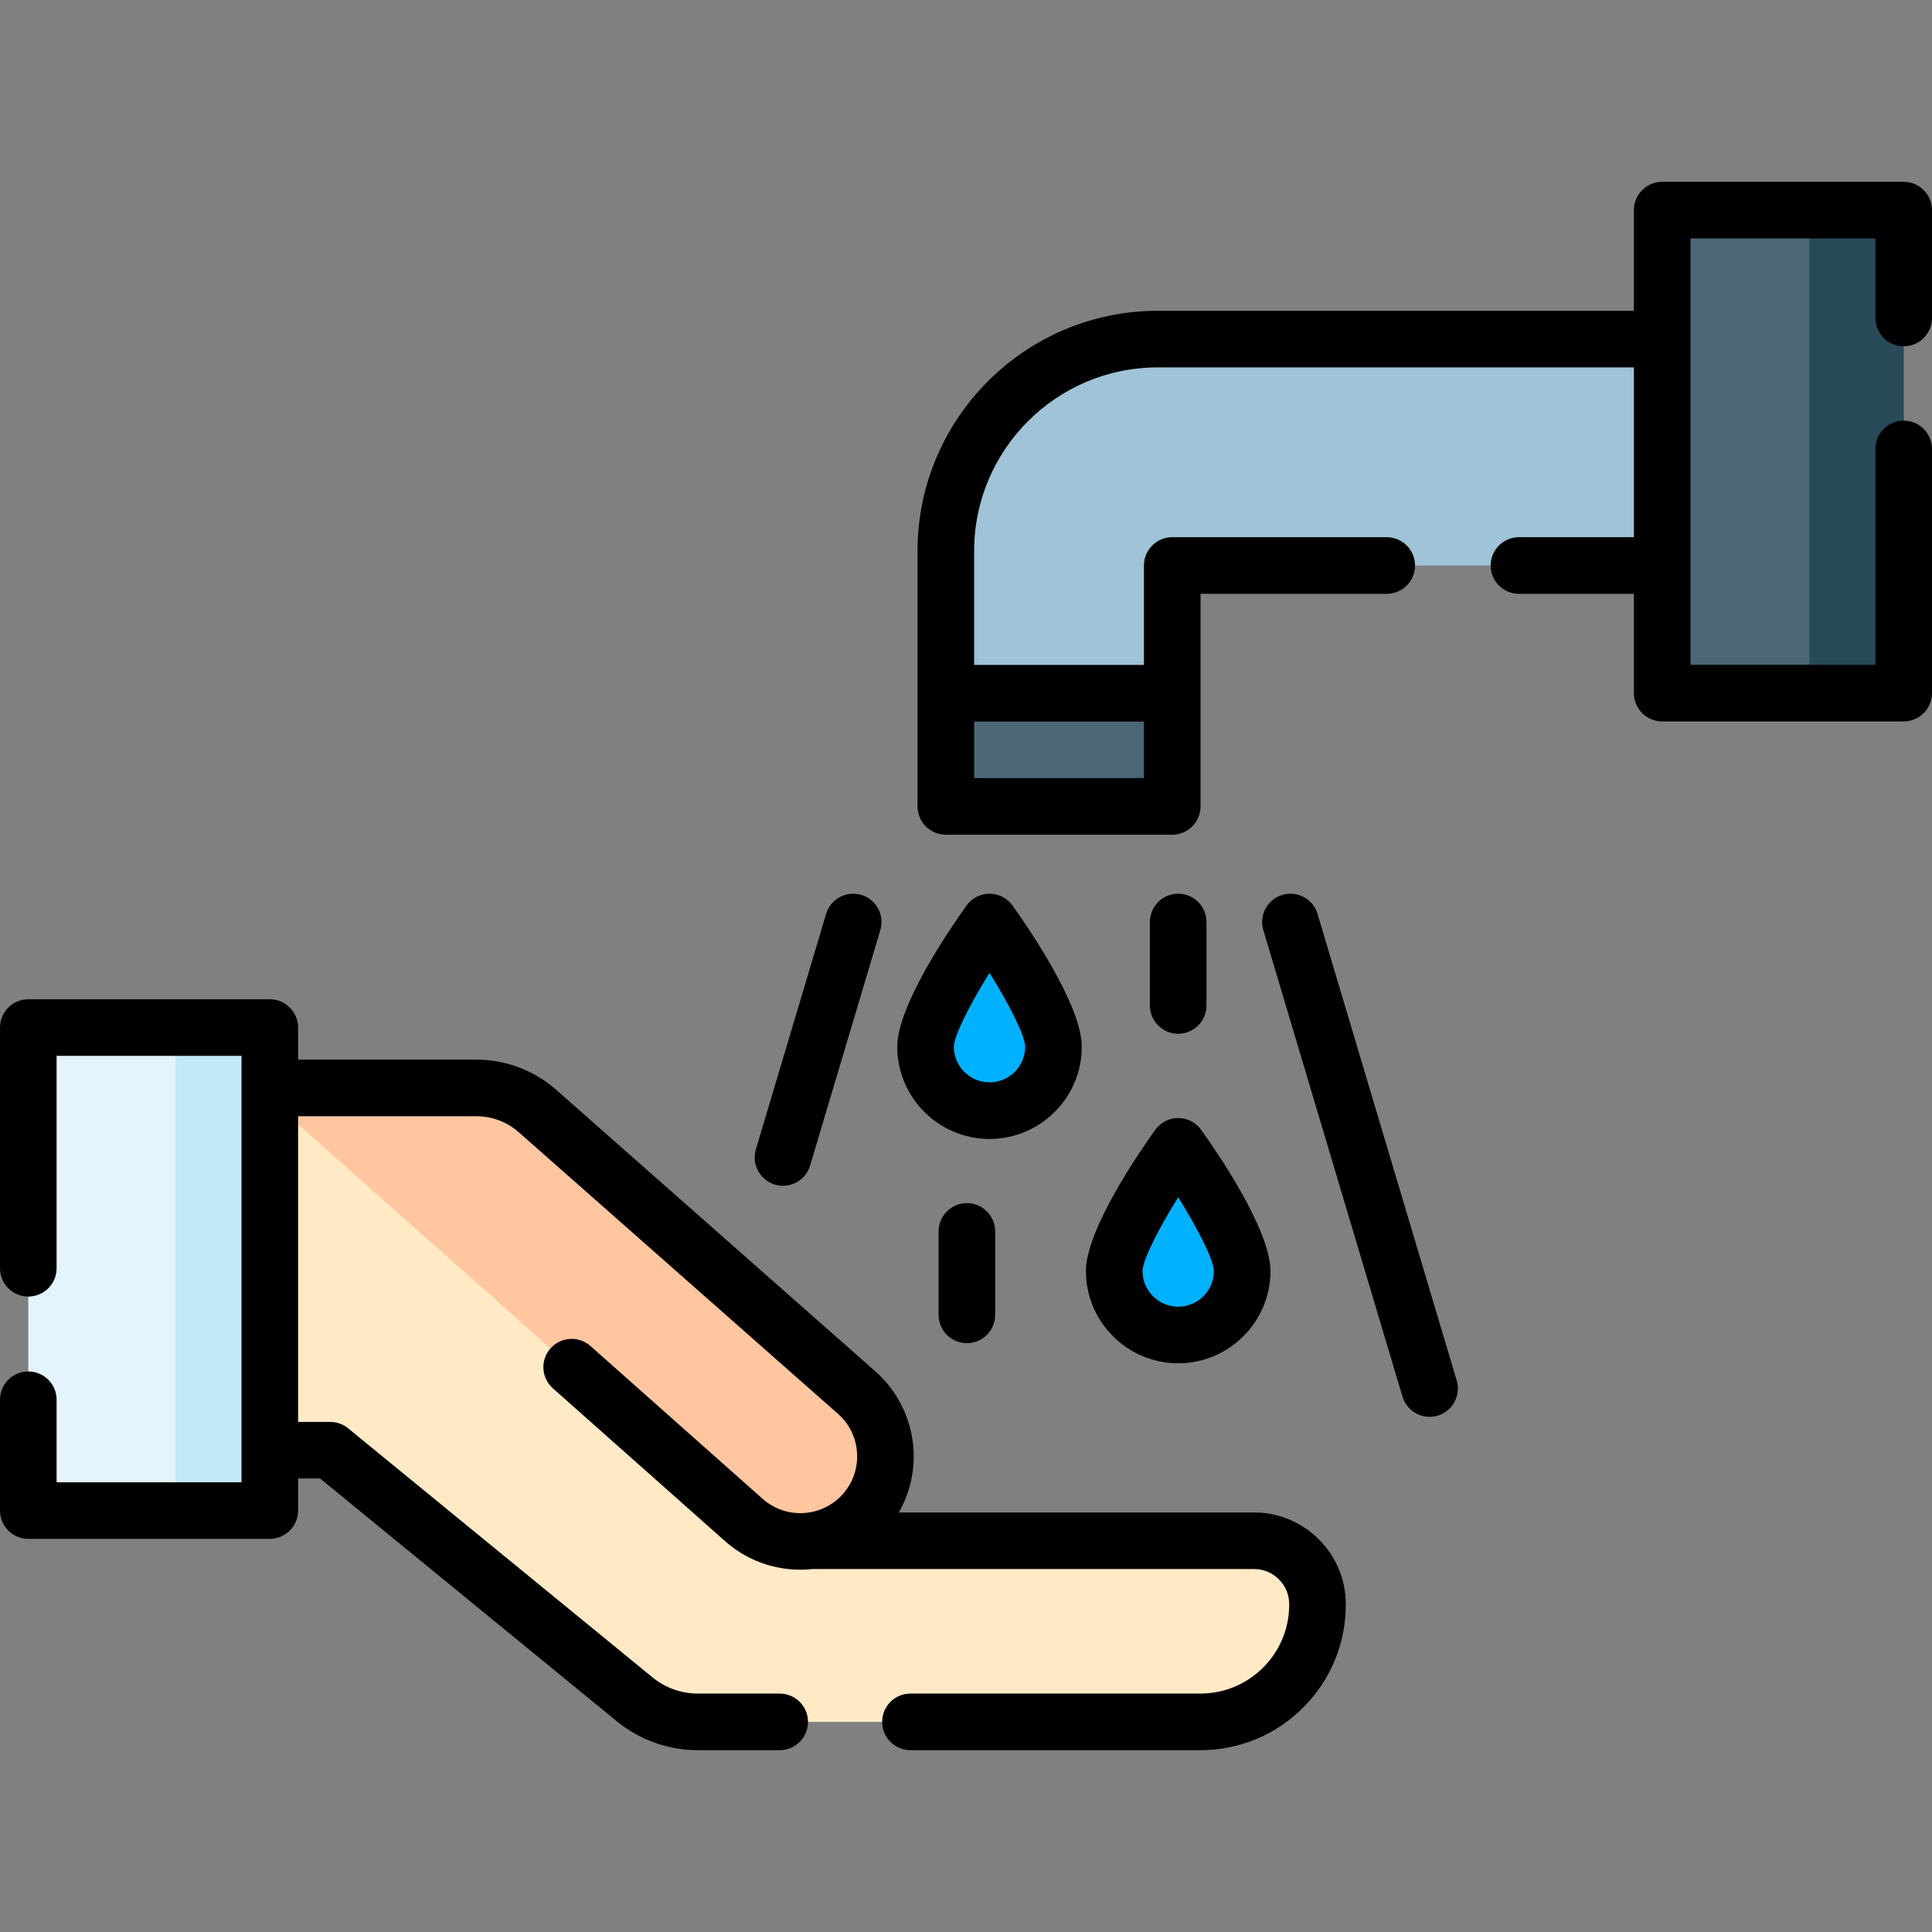 <svg id="Layer_1" enable-background="new 0 0 512 512" height="512" viewBox="0 0 512 512" width="512" xmlns="http://www.w3.org/2000/svg"><rect x="0" y="0" width="512" height="512" fill="#808080" stroke="none"/><g><path d="m7.5 272.317h64v128h-64z" fill="#e4f4ff"/><path d="m46.5 272.317h25v128h-25z" fill="#c0eaf7"/><path d="m349.144 424.9c.2 17.29-13.77 31.42-31.06 31.42h-133.17c-6.09 0-11.99-2.11-16.7-5.97l-80.71-66.03h-16v-96h54.74c5.96 0 11.73 2.17 16.2 6.12l84.57 74.6c5.07 4.48 7.64 10.69 7.64 16.92 0 5.75-2.19 11.52-6.61 15.94-3.54 3.55-7.99 5.67-12.62 6.36l.08.06h116.87c9.19 0 16.67 7.39 16.77 16.58z" fill="#ffeac5"/><path d="m504.5 118.968v64.716h-64v-128h64v28.586z" fill="#4b6675"/><path d="m479.5 55.684h25v128h-25z" fill="#294a59"/><path d="m440.504 89.86v60h-129.85v63.85h-60v-67.69c0-31.01 25.14-56.16 56.15-56.16z" fill="#9fc3d7"/><path d="m250.654 183.71h60v30h-60z" fill="#4b6675"/><g fill="#00b1ff"><path d="m245.278 277.382c0 9.363 7.59 16.952 16.952 16.952s16.952-7.59 16.952-16.952-16.952-33.042-16.952-33.042-16.952 23.68-16.952 33.042z"/><path d="m312.23 303.793s-16.952 23.679-16.952 33.042 7.59 16.952 16.952 16.952 16.952-7.59 16.952-16.952-16.952-33.042-16.952-33.042z"/></g><path d="m228.044 401.9c-3.54 3.55-7.99 5.67-12.62 6.36l.08.06-18.37-5.5-125.63-111.5v-3h54.74c5.96 0 11.73 2.17 16.2 6.12l84.57 74.6c5.07 4.48 7.64 10.69 7.64 16.92 0 5.75-2.19 11.52-6.61 15.94z" fill="#ffc69f"/></g><g><path d="m332.372 400.816h-94.163c2.708-4.769 4.1-10.246 3.926-15.801-.258-8.259-3.96-16.13-10.157-21.596l-84.575-74.604c-5.848-5.158-13.364-7.999-21.162-7.999h-47.241v-8.5c0-4.143-3.358-7.5-7.5-7.5h-64c-4.142 0-7.5 3.357-7.5 7.5v63.785c0 4.143 3.358 7.5 7.5 7.5s7.5-3.357 7.5-7.5v-56.285h49v113h-49v-21.869c0-4.143-3.358-7.5-7.5-7.5s-7.5 3.357-7.5 7.5v29.369c0 4.143 3.358 7.5 7.5 7.5h64c4.142 0 7.5-3.357 7.5-7.5v-8.5h5.823l78.641 64.343c6.035 4.938 13.653 7.657 21.451 7.657h21.71c4.142 0 7.5-3.357 7.5-7.5s-3.358-7.5-7.5-7.5h-21.71c-4.345 0-8.59-1.516-11.952-4.267l-80.714-66.038c-1.34-1.097-3.018-1.695-4.749-1.695h-8.5v-81h47.242c4.142 0 8.133 1.509 11.239 4.248l84.574 74.604c3.149 2.777 4.956 6.619 5.087 10.815.131 4.197-1.432 8.144-4.401 11.112-5.623 5.624-14.686 5.895-20.633.613l-45.63-40.503c-3.099-2.75-7.838-2.468-10.588.631-2.75 3.098-2.468 7.838.63 10.588l45.63 40.502c6.573 5.835 15.052 8.275 23.216 7.387.044.001.088.002.132.002h116.872c5.057 0 9.218 4.114 9.275 9.172.071 6.343-2.346 12.321-6.806 16.832-4.461 4.512-10.412 6.996-16.756 6.996h-76.806c-4.142 0-7.5 3.357-7.5 7.5s3.358 7.5 7.5 7.5h76.806c10.383 0 20.122-4.066 27.422-11.449s11.256-17.166 11.139-27.549c-.147-13.233-11.036-24.001-24.272-24.001z"/><path d="m504.5 91.77c4.142 0 7.5-3.357 7.5-7.5v-28.586c0-4.143-3.358-7.5-7.5-7.5h-64c-4.142 0-7.5 3.357-7.5 7.5v26.682h-126.193c-35.098 0-63.652 28.555-63.652 63.652v67.691c0 4.143 3.358 7.5 7.5 7.5h60c4.142 0 7.5-3.357 7.5-7.5v-56.344h49.345c4.142 0 7.5-3.357 7.5-7.5s-3.358-7.5-7.5-7.5h-56.845c-4.142 0-7.5 3.357-7.5 7.5v26.344h-45v-30.191c0-26.827 21.825-48.652 48.652-48.652h126.193v45h-30.46c-4.142 0-7.5 3.357-7.5 7.5s3.358 7.5 7.5 7.5h30.46v26.318c0 4.143 3.358 7.5 7.5 7.5h64c4.142 0 7.5-3.357 7.5-7.5v-64.716c0-4.143-3.358-7.5-7.5-7.5s-7.5 3.357-7.5 7.5v57.216h-49v-113h49v21.086c0 4.142 3.358 7.5 7.5 7.5zm-201.345 99.439v15h-45v-15z"/><path d="m286.683 277.382c0-10.922-14.048-31.393-18.354-37.407-1.408-1.967-3.679-3.134-6.098-3.134s-4.69 1.167-6.098 3.134c-4.306 6.015-18.354 26.485-18.354 37.407 0 13.483 10.969 24.452 24.452 24.452s24.452-10.969 24.452-24.452zm-24.453 9.452c-5.212 0-9.452-4.24-9.452-9.452 0-2.742 4.002-10.829 9.452-19.551 5.45 8.722 9.452 16.809 9.452 19.551.001 5.212-4.24 9.452-9.452 9.452z"/><path d="m312.23 361.286c13.483 0 24.452-10.969 24.452-24.452 0-10.922-14.048-31.393-18.354-37.407-1.408-1.967-3.679-3.134-6.098-3.134s-4.69 1.167-6.098 3.134c-4.306 6.015-18.354 26.485-18.354 37.407 0 13.483 10.97 24.452 24.452 24.452zm0-44.003c5.45 8.722 9.452 16.809 9.452 19.551 0 5.212-4.24 9.452-9.452 9.452s-9.452-4.24-9.452-9.452c0-2.742 4.002-10.829 9.452-19.551z"/><path d="m312.23 273.958c4.142 0 7.5-3.357 7.5-7.5v-22.117c0-4.143-3.358-7.5-7.5-7.5s-7.5 3.357-7.5 7.5v22.117c0 4.143 3.358 7.5 7.5 7.5z"/><path d="m256.23 318.841c-4.142 0-7.5 3.357-7.5 7.5v22.117c0 4.143 3.358 7.5 7.5 7.5s7.5-3.357 7.5-7.5v-22.117c0-4.143-3.357-7.5-7.5-7.5z"/><path d="m205.356 313.929c.715.213 1.437.314 2.147.314 3.23 0 6.213-2.104 7.184-5.358l18.613-62.4c1.184-3.969-1.074-8.146-5.043-9.331-3.968-1.18-8.147 1.075-9.331 5.044l-18.613 62.4c-1.184 3.968 1.074 8.146 5.043 9.331z"/><path d="m349.166 242.197c-1.184-3.97-5.362-6.229-9.331-5.044-3.97 1.185-6.228 5.362-5.043 9.331l36.877 123.631c.971 3.255 3.953 5.358 7.184 5.358.709 0 1.432-.102 2.146-.314 3.97-1.185 6.228-5.362 5.043-9.331z"/></g></svg>